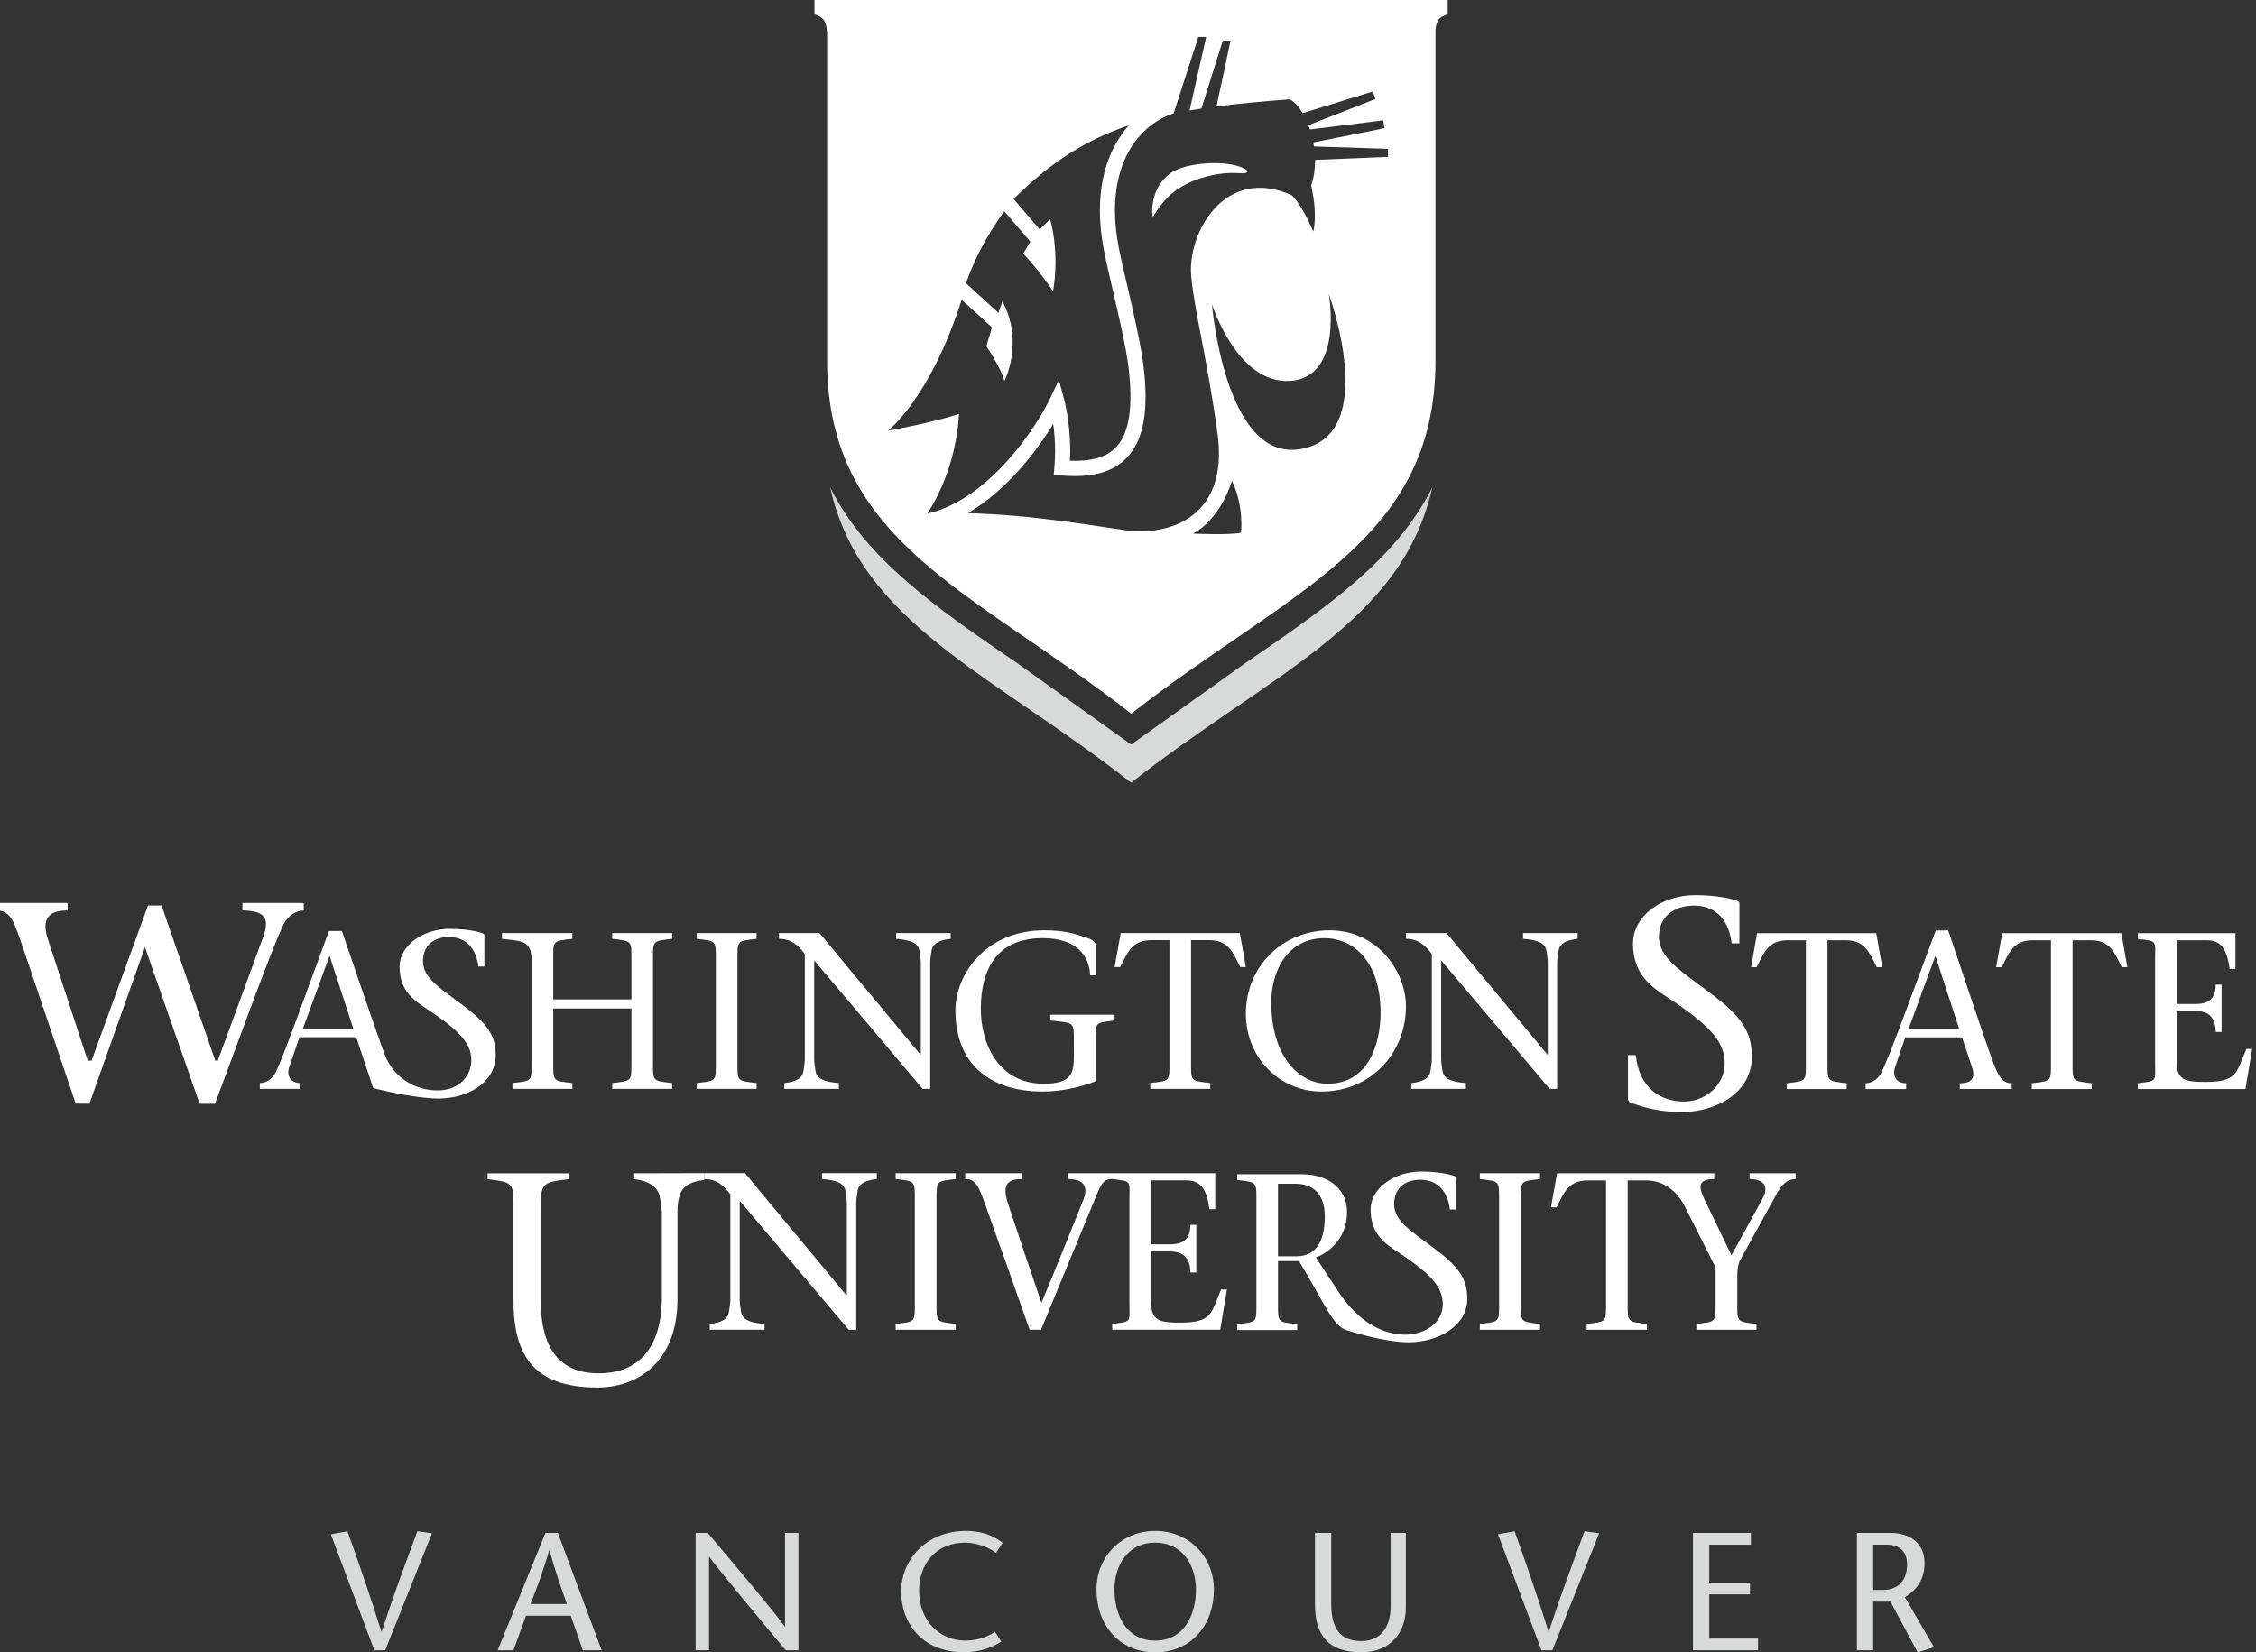 <?xml version="1.0" encoding="utf-8"?>
<!-- Generator: Adobe Illustrator 17.0.2, SVG Export Plug-In . SVG Version: 6.00 Build 0)  -->
<!DOCTYPE svg PUBLIC "-//W3C//DTD SVG 1.1//EN" "http://www.w3.org/Graphics/SVG/1.1/DTD/svg11.dtd">
<svg version="1.1" id="Layer_1" xmlns="http://www.w3.org/2000/svg" xmlns:xlink="http://www.w3.org/1999/xlink" x="0px" y="0px"
	 width="150px" height="109.883px" viewBox="0 0 150 109.883" enable-background="new 0 0 150 109.883" xml:space="preserve">
<rect x="0" y="0" width="150" height="109.883" fill="#333333" stroke="none"/>
<g>
	<g>
		<path fill="#FFFFFF" d="M95.363,83.021c-1.569-1.176-2.668-1.835-2.668-2.934c0-1.159,0.816-1.632,1.728-1.632
			c1.254,0,1.85,0.879,1.976,1.979h0.408v-2.056c0-0.079-0.017-0.142-0.11-0.172c-0.628-0.22-1.521-0.297-2.196-0.297
			c-1.805,0-3.371,1.112-3.371,2.525c0,0.763,0.211,1.31,0.518,1.728h-0.006c0.008,0.007,0.015,0.012,0.02,0.018
			c0.382,0.507,0.903,0.831,1.365,1.139c2.354,1.554,2.883,2.386,2.902,3.404c0.043,2.264-4.196,3.455-6.988-0.896l-1.449-2.205
			c1.141-0.443,2.071-1.495,2.071-3.02c0-1.734-1.496-2.514-2.988-2.514h-4.309v0.384c1.332,0.158,1.272,0.089,1.272,1.463v6.66
			c0,1.381,0.06,1.304-1.272,1.466v0.385h3.983v-0.385c-1.334-0.162-1.276-0.085-1.276-1.466v-2.736h1.395
			c1.788,2.975,2.233,4.267,3.134,4.587c0.203,0.071,2.524,0.818,4.165,0.818c1.883,0,3.893-1.036,3.893-2.902
			C97.558,85.061,97.024,84.259,95.363,83.021z M86.204,83.543h-1.232v-4.824h1.14c1.079,0,1.972,0.561,1.972,2.176
			C88.083,82.567,87.49,83.543,86.204,83.543z"/>
		<path fill="#FFFFFF" d="M56.425,88.431c0,0,0,0-7.243-8.582v6.574c0,0.312,0.061,0.564,0.087,0.802
			c0.077,0.536,0.584,0.743,1.564,0.819v0.386h-3.644v-0.386c0.717-0.076,1.205-0.284,1.279-0.819c0.03-0.238,0.09-0.491,0.09-0.802
			v-7.005c-0.415-0.535-0.88-1.011-1.724-1.011v-0.39h2.704c2.217,2.695,4.524,5.431,6.739,8.124h0.03v-6.115
			c0-0.313-0.061-0.564-0.091-0.803c-0.076-0.535-0.577-0.741-1.56-0.816v-0.39h3.643v0.39c-0.698,0.075-1.205,0.281-1.281,0.816
			c-0.029,0.239-0.087,0.49-0.087,0.803v8.405H56.425z"/>
		<path fill="#FFFFFF" d="M62.27,86.571c0,1.386-0.059,1.309,1.278,1.474v0.386h-4v-0.386c1.34-0.165,1.279-0.088,1.279-1.474
			v-6.692c0-1.381,0.061-1.31-1.279-1.472v-0.385h4v0.385c-1.337,0.162-1.278,0.091-1.278,1.472V86.571z"/>
		<path fill="#FFFFFF" d="M81.192,85.752c-0.684,1.593-0.58,2.204-2.735,2.204c-1.339,0-1.921-0.106-1.921-1.372v-3.36h1.252
			c0.995,0,1.339,0.524,1.366,1.401h0.386v-3.171h-0.386c-0.027,0.922-0.431,1.295-1.366,1.295h-1.252v-4.252h2.362
			c1.068,0,1.368,0.816,1.515,1.917h0.386v-2.392h-6.85h-2.946v0.385c1.009,0,1.397,0.459,1.025,1.398
			c-0.922,2.275-1.83,4.563-2.783,6.84c-0.772-2.259-1.634-4.816-2.211-6.572c-0.494-1.43,0.103-1.667,0.922-1.667v-0.385h-3.783
			v0.385c0.717,0,0.908,0.459,1.461,2.052c0.906,2.529,1.919,5.398,2.826,7.972h0.757c1.251-3.049,2.515-6.083,3.763-9.13
			c0.313-0.745,0.535-0.894,0.969-0.894c1.337,0.162,1.146,0.091,1.146,1.472v6.692c0,1.386,0.192,1.309-1.146,1.474v0.386h7.184
			l0.446-2.678L81.192,85.752L81.192,85.752z"/>
		<path fill="#FFFFFF" d="M101.119,86.571c0,1.386-0.063,1.309,1.277,1.474v0.386h-4.002v-0.386c1.34-0.165,1.281-0.088,1.281-1.474
			v-6.692c0-1.381,0.059-1.31-1.281-1.472v-0.385h4.002v0.385c-1.341,0.162-1.277,0.091-1.277,1.472V86.571z"/>
		<path fill="#FFFFFF" d="M116.328,78.022v0.385c0.877,0,1.353,0.429,0.846,1.337l-2.05,3.735l-1.801-3.735
			c-0.373-0.774-0.475-1.337,0.653-1.337v-0.385h-2.492h-1.032h-6.926l-0.403,2.271h0.373c0.488-0.979,0.787-1.795,2.08-1.795h1.208
			v8.073c0,1.386,0.058,1.309-1.281,1.474v0.386h4.001v-0.386c-1.337-0.165-1.279-0.088-1.279-1.474v-8.073h1.206
			c1.218,0,2.039,0.727,2.541,1.632l2.094,4.154v2.287c0,1.386,0.062,1.309-1.277,1.474v0.386h3.999v-0.386
			c-1.336-0.165-1.278-0.088-1.278-1.474v-1.666c0-0.371,0.03-0.789,0.18-1.085l2.482-4.506c0.402-0.715,0.804-0.907,1.22-0.907
			v-0.385C119.392,78.022,116.328,78.022,116.328,78.022z"/>
		<path fill="#FFFFFF" d="M46.851,78.014l-4.687,0.012v0.389c0.938,0.101,1.62,0.514,1.718,1.236
			c0.04,0.317,0.123,0.657,0.123,1.077v5.56c0,3.203-1.444,5.041-4.182,5.041c-2.981,0-3.876-2.139-3.876-4.941v-5.859
			c0-1.86,0.055-1.893,1.855-2.113v-0.389H32.42v0.389c1.803,0.22,1.723,0.252,1.723,2.113v5.961c0,3.62,1.319,5.783,5.578,5.783
			c2.581,0,5.325-1.6,5.325-5.902V80.73c0-0.035,0-0.067,0-0.099c-0.019-1.736,0.656-1.989,1.793-2.173L46.851,78.014z"/>
	</g>
	<g>
		<path fill="#FFFFFF" d="M36.785,70.561c0,1.378-0.059,1.304,1.272,1.466v0.385h-3.983v-0.385c1.333-0.162,1.273-0.088,1.273-1.466
			v-6.666c0-1.375-0.641-1.3-1.974-1.463v-0.384h4.683v0.384c-1.332,0.163-1.272,0.089-1.272,1.463v2.565h5.198v-2.565
			c0-1.375,0.058-1.3-1.274-1.463v-0.384h3.983v0.384c-1.332,0.163-1.274,0.089-1.274,1.463v6.666c0,1.378-0.058,1.304,1.274,1.466
			v0.385h-3.983v-0.385c1.333-0.162,1.274-0.088,1.274-1.466v-3.497h-5.198v3.497H36.785z"/>
		<path fill="#FFFFFF" d="M49.033,70.561c0,1.378-0.061,1.304,1.272,1.466v0.385h-3.982v-0.385c1.332-0.162,1.272-0.088,1.272-1.466
			v-6.666c0-1.375,0.059-1.3-1.272-1.463v-0.384h3.982v0.384c-1.333,0.163-1.272,0.089-1.272,1.463V70.561z"/>
		<path fill="#FFFFFF" d="M61.344,72.412c-2.355-2.784-4.799-5.702-7.21-8.546v6.548c0,0.308,0.058,0.562,0.09,0.798
			c0.073,0.534,0.575,0.738,1.552,0.814v0.385h-3.627v-0.385c0.71-0.076,1.199-0.28,1.274-0.814
			c0.029-0.237,0.089-0.491,0.089-0.798v-6.976c-0.417-0.532-0.874-1.007-1.719-1.007v-0.384h2.695
			c2.207,2.679,4.501,5.403,6.708,8.083h0.029v-6.084c0-0.312-0.059-0.564-0.089-0.802c-0.073-0.533-0.578-0.738-1.555-0.813v-0.384
			h3.629v0.384c-0.696,0.075-1.199,0.28-1.275,0.813c-0.028,0.237-0.088,0.49-0.088,0.802v8.366H61.344z"/>
		<path fill="#FFFFFF" d="M63.526,67.17c0-2.28,1.926-5.305,5.923-5.305c1.435,0,2.116,0.269,2.843,0.507
			c0.414,0.133,0.577,0.338,0.577,0.576v1.911h-0.385c-0.044-1.186-0.8-2.473-3.154-2.473c-3.095,0-4.103,2.132-4.116,4.663
			c-0.016,2.339,1.168,5.022,4.175,5.022c1.851,0,2.013-0.683,2.013-1.837v-0.903c0-1.379,0.058-1.302-1.57-1.466v-0.383h4.28v0.383
			c-1.332,0.164-1.272,0.087-1.272,1.466v2.577c-0.948,0.37-2.192,0.681-3.54,0.681C66.267,72.589,63.526,71.138,63.526,67.17z"/>
		<path fill="#FFFFFF" d="M79.194,70.561c0,1.378-0.059,1.304,1.272,1.466v0.385h-3.982v-0.385c1.331-0.162,1.272-0.088,1.272-1.466
			V62.52h-1.201c-1.288,0-1.583,0.812-2.072,1.791h-0.37l0.401-2.264h7.922l0.399,2.264h-0.369
			c-0.488-0.979-0.784-1.791-2.073-1.791h-1.199C79.194,62.52,79.194,70.561,79.194,70.561z"/>
		<path fill="#FFFFFF" d="M82.836,67.421c0-3.201,2.488-5.556,5.568-5.556c3.212,0,5.077,2.772,5.077,5.054
			c0,3.125-2.339,5.67-5.612,5.67C85.041,72.589,82.836,70.295,82.836,67.421z M91.793,67.362c0-3.539-1.909-4.975-3.717-4.975
			c-2.516,0-3.551,2.25-3.551,4.264c0,3.584,1.834,5.421,3.744,5.421C91.024,72.072,91.793,69.347,91.793,67.362z"/>
		<path fill="#FFFFFF" d="M103.034,72.412c-2.356-2.784-4.797-5.702-7.213-8.546v6.548c0,0.308,0.06,0.562,0.091,0.798
			c0.073,0.534,0.577,0.738,1.553,0.814v0.385h-3.627v-0.385c0.711-0.076,1.199-0.28,1.273-0.814c0.03-0.237,0.09-0.491,0.09-0.798
			v-6.976c-0.415-0.532-0.874-1.007-1.72-1.007v-0.384h2.697c2.207,2.679,4.499,5.403,6.708,8.083h0.027v-6.084
			c0-0.312-0.059-0.564-0.089-0.802c-0.073-0.533-0.575-0.738-1.555-0.813v-0.384h3.628v0.384c-0.696,0.075-1.198,0.28-1.272,0.813
			c-0.03,0.237-0.089,0.49-0.089,0.802v8.366H103.034z"/>
		<path fill="#FFFFFF" d="M20.124,60.064v-0.016h-4.005v0.496c1.546,0.018,1.798,0.569,1.392,1.738l-3.031,8.254h-0.167
			l-3.57-10.318H9.838l-3.75,10.318H5.833l-2.688-8.199c-0.382-1.298,0.152-1.793,1.354-1.793v-0.496h-4.754v0.496
			c1.01,0,1.192,0.786,1.84,2.651l3.451,10.201h0.908l3.692-10.405l3.639,10.414h1.017c1.556-4.142,3.749-10.268,4.554-11.918
			c0.3-0.619,0.843-0.937,1.349-0.937v-0.486H20.124z"/>
		<path fill="#FFFFFF" d="M30.775,66.849c-1.559-1.169-2.649-1.823-2.649-2.915c0-1.152,0.81-1.621,1.714-1.621
			c1.247,0,1.837,0.873,1.963,1.964h0.404v-2.041c0-0.079-0.016-0.141-0.109-0.172c-0.623-0.218-1.511-0.297-2.182-0.297
			c-1.791,0-3.349,1.107-3.349,2.51c0,0.76,0.209,1.301,0.516,1.717H27.08c0.006,0.006,0.012,0.011,0.019,0.018
			c0.376,0.503,0.895,0.824,1.354,1.132c2.338,1.542,2.883,2.368,2.883,3.381c0,0.941-0.708,1.886-2.01,1.979
			c-1.333,0.096-3.049-0.549-3.77-2.42c-0.641-1.794-1.945-5.568-2.825-8.173h-0.858c-1.23,3.274-2.895,8.072-3.533,9.374
			c-0.235,0.489-0.664,0.742-1.065,0.742v0.385h0.64h2.054v-0.385c-0.651,0-0.932-0.49-0.74-1.067l0.682-1.985h3.776l0.636,1.911
			l0.491,1.472c0,0,2.648,0.693,4.371,0.693c1.87,0,3.771-1.028,3.771-2.881C32.956,68.873,32.426,68.08,30.775,66.849z
			 M20.134,68.413l1.762-4.813h0.029l1.571,4.813H20.134z"/>
	</g>
	<g>
		<path fill="#FFFFFF" d="M115.136,62.737c-0.158-1.398-0.917-2.514-2.509-2.514c-1.157,0-2.325,0.598-2.325,2.072
			c0,1.396,1.395,2.23,3.389,3.726c2.109,1.574,2.789,2.59,2.789,4.245c0,2.369-2.299,3.686-4.688,3.686
			c-1.277,0-2.374-0.242-3.409-0.638c-0.078-0.04-0.14-0.12-0.14-0.276v-2.872h0.518c0.222,2.21,1.672,3.088,3.21,3.088
			c1.413,0,2.7-1.077,2.7-2.53c0-1.296-0.697-2.352-3.686-4.321c-1.075-0.717-2.409-1.496-2.409-3.665
			c0-1.799,1.856-3.211,4.148-3.211c0.858,0,1.993,0.1,2.79,0.38c0.12,0.037,0.139,0.12,0.139,0.219v2.611
			C115.653,62.737,115.136,62.737,115.136,62.737z"/>
		<path fill="#FFFFFF" d="M121.507,70.571c0,1.381-0.057,1.301,1.276,1.47v0.382h-3.986v-0.382c1.333-0.169,1.275-0.089,1.275-1.47
			v-8.045h-1.202c-1.288,0-1.585,0.816-2.073,1.792h-0.367l0.397-2.264h7.924l0.401,2.264h-0.371
			c-0.488-0.976-0.785-1.792-2.071-1.792h-1.203V70.571z"/>
		<path fill="#FFFFFF" d="M126.678,68.984L126,70.971c-0.194,0.58,0.087,1.069,0.738,1.069v0.382h-2.696V72.04
			c0.399,0,0.83-0.257,1.066-0.743c0.637-1.306,2.369-6.146,3.6-9.422h0.828c1.008,2.977,2.518,7.542,3.021,8.859
			c0.329,0.826,0.564,1.306,1.201,1.306v0.382h-3.452V72.04c0.933,0,1.025-0.49,0.788-1.145l-0.64-1.912L126.678,68.984
			L126.678,68.984z M130.266,68.423l-1.571-4.815h-0.029l-1.765,4.815H130.266z"/>
		<path fill="#FFFFFF" d="M137.805,70.571c0,1.381-0.06,1.301,1.272,1.47v0.382h-3.985v-0.382c1.334-0.169,1.276-0.089,1.276-1.47
			v-8.045h-1.201c-1.29,0-1.583,0.816-2.074,1.792h-0.371l0.402-2.264h7.925l0.397,2.264h-0.372
			c-0.484-0.976-0.78-1.792-2.068-1.792h-1.201V70.571z"/>
		<path fill="#FFFFFF" d="M142.146,72.041c1.336-0.169,1.144-0.089,1.144-1.47v-6.667c0-1.377,0.192-1.304-1.144-1.466v-0.383h6.488
			v2.381h-0.387c-0.148-1.093-0.441-1.909-1.508-1.909h-2.019v4.241h1.244c0.933,0,1.336-0.372,1.361-1.29h0.388v3.151h-0.388
			c-0.025-0.877-0.367-1.394-1.361-1.394h-1.244v3.347c0,1.263,0.58,1.37,1.914,1.37c2.147,0,2.043-0.61,2.727-2.195h0.383
			l-0.446,2.666h-7.152L142.146,72.041L142.146,72.041z"/>
	</g>
</g>
<g>
	<path fill="#D7DAD8" d="M82.796,44.1l-7.586,5.415L67.63,44.1c-5.39-3.694-10.009-6.861-12.429-11.672
		c2,9.018,10.794,12.39,20.009,19.622c9.216-7.231,18.016-10.604,20.015-19.622C92.804,37.238,88.185,40.406,82.796,44.1z"/>
	<g>
		<path fill="#FFFFFF" d="M82.745,11.216c-1.168-0.615-3.885-0.407-4.848,0.253c-1.542,1.055-1.281,2.931-1.244,2.977
			c0.307-0.538,0.829-1.294,1.591-1.831c0.977-0.687,2.64-1.216,4.198-1.097C82.839,11.551,83.172,11.447,82.745,11.216z"/>
		<path fill="#FFFFFF" d="M54.154,0v0.946c0.585,0.203,0.778,0.389,0.841,1.247V23.99c0,12.125,9.84,15.328,20.221,23.474
			C85.6,39.318,95.444,36.115,95.444,23.99V1.95c0.077-0.662,0.288-0.822,0.814-1.004V0H54.154z M61.659,34.152
			c2.053-3.157,2.1-6.623,2.101-6.622c-1.688,0.568-4.727,1.117-4.727,1.117s2.808-2.132,4.908-8.709l2.017,1.833l-0.378,1.255
			c0,0,0.957,1.377,1.2,2.312c0,0,1.33-2.56-0.129-5.296l-0.263,0.762l-0.791-0.72l-1.358-1.238c0,0,0.62-2.158,2.531-4.791
			l0.181,0.201l1.555,1.812l-0.472,0.792c0,0,1.072,1.123,1.98,2.51c0,0,0.476-2.296-0.188-4.786l-0.706,0.66l-1.724-2.009
			c2.454-2.454,4.831-3.943,7.662-4.901c-0.173,0.196-0.336,0.4-0.488,0.617c-0.961,1.367-1.94,3.831-1.15,7.803
			c0.122,0.62,0.325,1.498,0.542,2.425c0.421,1.816,0.898,3.875,1.062,5.169c0.338,2.703,0.066,4.469-0.832,5.407
			c-0.63,0.652-1.637,0.937-3.05,0.885c0.011-0.219,0.017-0.438,0.017-0.646c0-1.901-0.383-3.338-0.401-3.411l-0.354-1.307
			l-0.583,1.221c-0.922,1.925-4.057,6.72-8.155,7.655C61.664,34.152,61.661,34.152,61.659,34.152z M82.513,35.427
			c-0.743,0.167-3.201,0.058-3.201,0.058s1.684-0.718,2.603-3.507C82.727,33.678,82.513,35.427,82.513,35.427z M86.341,29.882
			c-4.912,0.68-5.76-9.652-5.76-9.652s1.656,5.287,5.16,5.103c3.629-0.192,2.606-5.793,2.606-5.793S91.876,29.116,86.341,29.882z
			 M92.284,10.43l-4.846,0.206c0.005,0.575-0.073,1.151-0.26,1.698c0.453,1.986,0.143,3.063,0.143,3.063
			c-0.813-1.893-1.435-2.416-1.435-2.416c-4.448-1.987-6.948,2.499-6.682,5.393c0.22,2.376,1.077,5.532,1.75,10.48
			c0.566,4.165-1.537,5.962-3.959,6.377c-0.052,0.009-0.103,0.019-0.156,0.027c-0.013,0-0.024,0.005-0.037,0.005
			c-0.391,0.051-0.811,0.069-1.252,0.056c-0.016,0-0.03,0-0.043,0c-0.048,0-0.098-0.005-0.145-0.005
			c-0.188-0.013-0.376-0.031-0.562-0.056c-1.88-0.258-6.095-1.026-10.447-1.132c2.56-1.501,4.562-4.093,5.678-5.935
			c0.067,0.511,0.122,1.132,0.122,1.817c0,0.342-0.015,0.698-0.048,1.067l-0.042,0.499l0.5,0.045
			c2.003,0.174,3.427-0.209,4.348-1.169c1.142-1.187,1.49-3.167,1.107-6.229c-0.17-1.348-0.653-3.431-1.078-5.271
			c-0.216-0.921-0.42-1.791-0.537-2.396c-0.72-3.621,0.137-5.819,0.983-7.025c0.668-0.947,1.585-1.638,2.591-1.972
			c0.018-0.001,0.033-0.006,0.053-0.006l1.65-5.097h0.52L79.092,7.35c0.258-0.049,0.52-0.089,0.786-0.128l1.424-4.514h0.517
			L80.884,7.08c1.479-0.192,3.08-0.339,4.858-0.473c0.289,0.121,0.596,0.453,0.873,0.917l4.667-1.44l0.169,0.502l-4.456,1.74
			c0.035,0.09,0.068,0.188,0.103,0.283l4.873-0.607l0.082,0.525L87.32,9.473c0.018,0.089,0.031,0.177,0.044,0.266l4.926,0.157
			L92.284,10.43z"/>
	</g>
</g>
<g>
	<path fill="#D7DAD8" d="M24.888,109.749l-2.889-7.718l1.104-0.201c0.758,2.13,1.505,4.271,2.253,6.67h0.022
		c0.781-2.399,1.583-4.54,2.375-6.67l0.97,0.134l-3.112,7.785C25.611,109.749,24.888,109.749,24.888,109.749z"/>
	<path fill="#D7DAD8" d="M37.092,101.94l2.911,7.808h-1.25l-0.803-2.298h-2.979l-0.836,2.298h-1.048l3.179-7.808H37.092z
		 M37.694,106.67c-0.391-1.082-0.77-2.164-1.16-3.569h-0.022c-0.401,1.405-0.814,2.488-1.238,3.569H37.694z"/>
	<path fill="#D7DAD8" d="M53.089,109.749h-0.848c-1.696-2.03-4.606-5.532-5.075-6.213h-0.023v6.213h-0.892v-7.808h0.803
		c1.718,2.03,4.595,5.443,5.12,6.224h0.022v-6.224h0.893C53.089,101.941,53.089,109.749,53.089,109.749z"/>
	<path fill="#D7DAD8" d="M66.221,103.268c-0.369-0.302-1.205-0.681-2.042-0.681c-1.929,0-3.067,1.383-3.067,3.213
		c0,1.974,1.361,3.301,3.067,3.301c0.848,0,1.517-0.268,1.974-0.581l0.424,0.648c-0.524,0.356-1.45,0.714-2.454,0.714
		c-2.789,0-4.205-1.908-4.205-4.061c0-1.963,1.539-4.015,4.338-4.015c1.116,0,1.896,0.391,2.409,0.792L66.221,103.268z"/>
	<path fill="#D7DAD8" d="M72.905,105.711c0-2.187,1.65-3.904,3.904-3.904c2.253,0,3.903,1.717,3.903,3.904
		c0,2.331-1.494,4.172-3.903,4.172C74.399,109.883,72.905,108.042,72.905,105.711z M79.519,105.711c0-1.461-0.78-3.124-2.71-3.124
		s-2.71,1.662-2.71,3.124c0,1.528,0.691,3.391,2.71,3.391C78.827,109.102,79.519,107.239,79.519,105.711z"/>
	<path fill="#D7DAD8" d="M88.512,101.94v4.729c0,1.618,0.603,2.465,1.996,2.465c1.462,0,1.952-1.16,1.952-2.275v-4.919h1.015v4.941
		c0,1.751-1.081,3.001-2.967,3.001c-2.196,0-3.078-1.16-3.078-3.168v-4.774H88.512z"/>
	<path fill="#D7DAD8" d="M102.491,109.749l-2.889-7.718l1.104-0.201c0.758,2.13,1.506,4.271,2.254,6.67h0.021
		c0.78-2.399,1.584-4.54,2.375-6.67l0.971,0.134l-3.111,7.785C103.216,109.749,102.491,109.749,102.491,109.749z"/>
	<path fill="#D7DAD8" d="M116.414,102.722h-2.767v2.521h2.71v0.781h-2.71v2.944h3.245v0.781h-4.328v-7.808h3.85V102.722z"/>
	<path fill="#D7DAD8" d="M123.465,101.94h2.231c1.271,0,2.264,0.658,2.264,2.008c0,1.149-0.558,1.795-1.305,2.275l1.939,3.324
		l-1.093,0.335l-1.806-3.369h-1.149v3.235h-1.082v-7.808H123.465z M124.547,105.733h0.613c1.383,0,1.64-1.026,1.64-1.684
		c0-0.959-0.603-1.327-1.327-1.327h-0.926C124.547,102.722,124.547,105.733,124.547,105.733z"/>
</g>
</svg>

